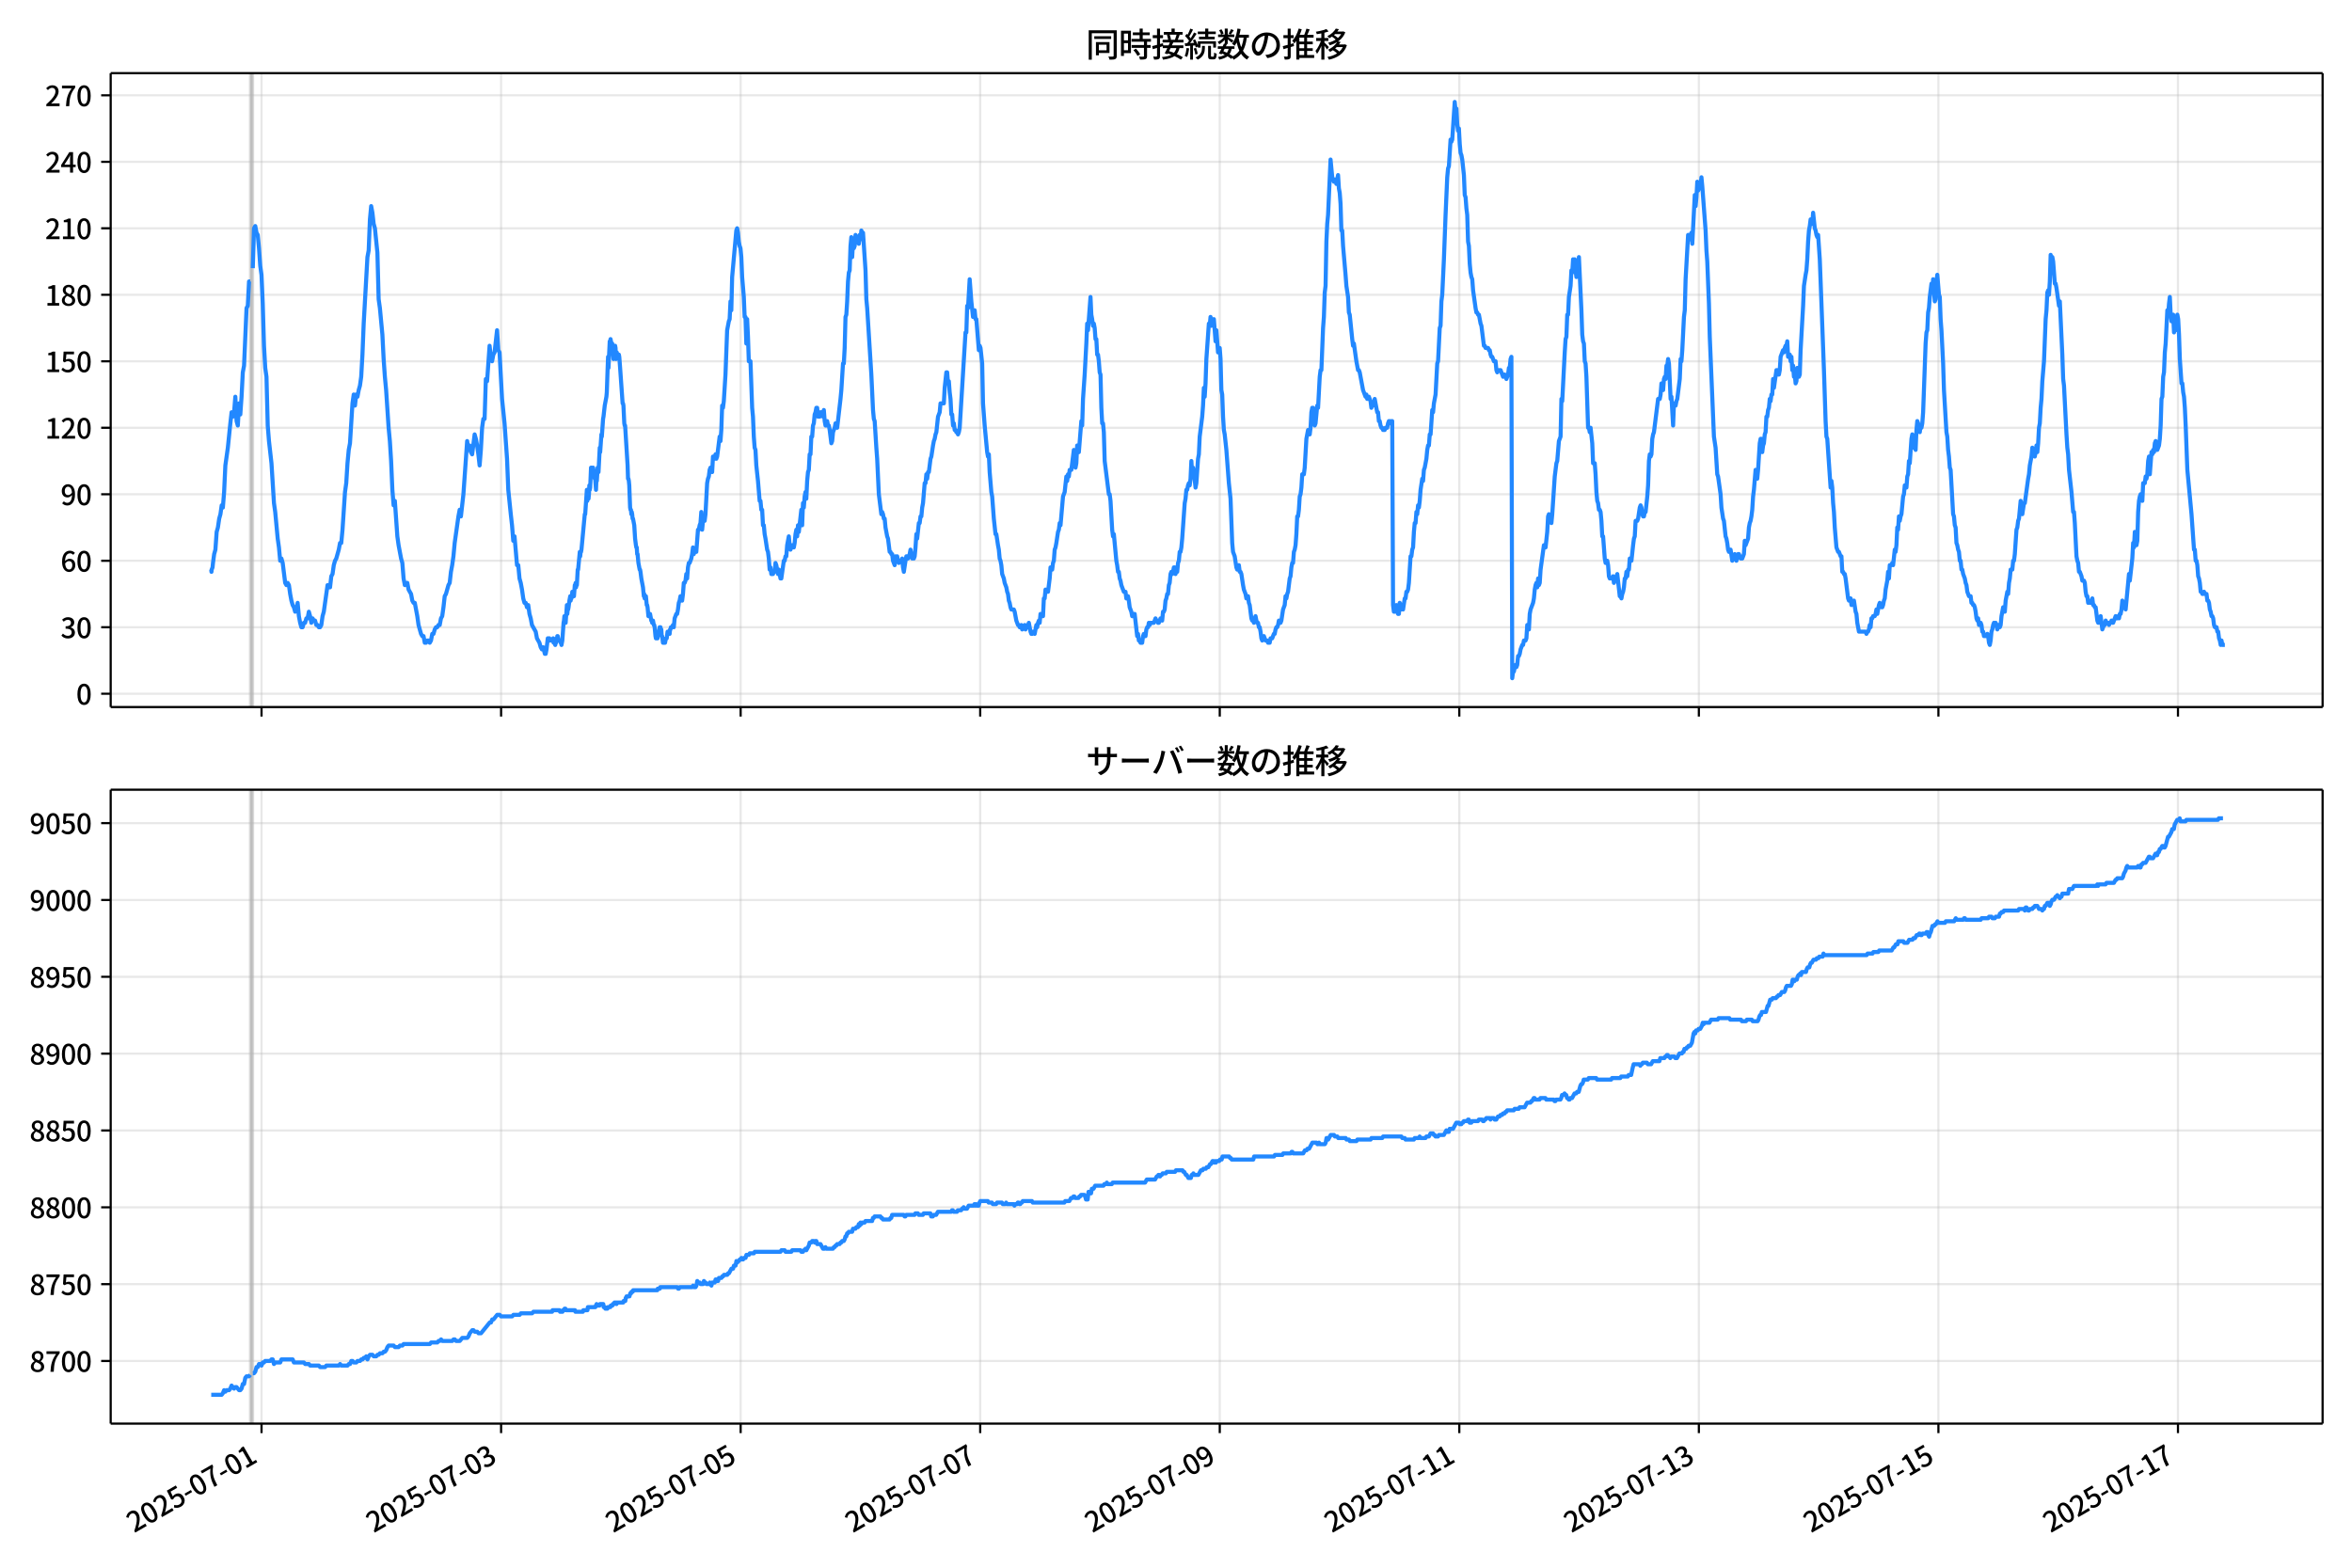 <!DOCTYPE svg  PUBLIC '-//W3C//DTD SVG 1.1//EN'  'http://www.w3.org/Graphics/SVG/1.1/DTD/svg11.dtd'>
<svg version="1.1" viewBox="0 0 864 576" xmlns="http://www.w3.org/2000/svg" xmlns:xlink="http://www.w3.org/1999/xlink">
 <defs>
  <style type="text/css">*{stroke-linejoin: round; stroke-linecap: butt}</style>
 </defs>
 <g id="aa">
  <g id="ab">
   <path d="m0 576h864v-576h-864z" fill="#fff"/>
  </g>
  <g id="ac">
   <g id="ad">
    <path d="m40.66 259.78h812.54v-232.9h-812.54z" fill="#fff"/>
   </g>
   <g id="ae">
    <path d="m91.95 259.78h.917v-232.9h-.917z" clip-path="url(#c)" fill="#808080" opacity=".3" stroke="#808080"/>
   </g>
   <g id="af">
    <g id="ag">
     <g id="ah">
      <path d="m96.075 259.78v-232.9" clip-path="url(#c)" fill="none" stroke="#b0b0b0" stroke-linecap="square" stroke-opacity=".3" stroke-width=".8"/>
     </g>
     <g id="ai">
      <defs>
       <path id="e" d="m0 0v3.5" stroke="#000" stroke-width=".8"/>
      </defs>
      <use x="96.075" y="259.778" stroke="#000000" stroke-width=".8" xlink:href="#e"/>
     </g>
    </g>
    <g id="aj">
     <g id="ak">
      <path d="m184.07 259.78v-232.9" clip-path="url(#c)" fill="none" stroke="#b0b0b0" stroke-linecap="square" stroke-opacity=".3" stroke-width=".8"/>
     </g>
     <g id="al">
      <use x="184.075" y="259.778" stroke="#000000" stroke-width=".8" xlink:href="#e"/>
     </g>
    </g>
    <g id="am">
     <g id="an">
      <path d="m272.07 259.78v-232.9" clip-path="url(#c)" fill="none" stroke="#b0b0b0" stroke-linecap="square" stroke-opacity=".3" stroke-width=".8"/>
     </g>
     <g id="ao">
      <use x="272.074" y="259.778" stroke="#000000" stroke-width=".8" xlink:href="#e"/>
     </g>
    </g>
    <g id="ap">
     <g id="aq">
      <path d="m360.07 259.78v-232.9" clip-path="url(#c)" fill="none" stroke="#b0b0b0" stroke-linecap="square" stroke-opacity=".3" stroke-width=".8"/>
     </g>
     <g id="ar">
      <use x="360.074" y="259.778" stroke="#000000" stroke-width=".8" xlink:href="#e"/>
     </g>
    </g>
    <g id="as">
     <g id="at">
      <path d="m448.07 259.78v-232.9" clip-path="url(#c)" fill="none" stroke="#b0b0b0" stroke-linecap="square" stroke-opacity=".3" stroke-width=".8"/>
     </g>
     <g id="au">
      <use x="448.074" y="259.778" stroke="#000000" stroke-width=".8" xlink:href="#e"/>
     </g>
    </g>
    <g id="av">
     <g id="aw">
      <path d="m536.07 259.78v-232.9" clip-path="url(#c)" fill="none" stroke="#b0b0b0" stroke-linecap="square" stroke-opacity=".3" stroke-width=".8"/>
     </g>
     <g id="ax">
      <use x="536.073" y="259.778" stroke="#000000" stroke-width=".8" xlink:href="#e"/>
     </g>
    </g>
    <g id="ay">
     <g id="az">
      <path d="m624.07 259.78v-232.9" clip-path="url(#c)" fill="none" stroke="#b0b0b0" stroke-linecap="square" stroke-opacity=".3" stroke-width=".8"/>
     </g>
     <g id="ba">
      <use x="624.073" y="259.778" stroke="#000000" stroke-width=".8" xlink:href="#e"/>
     </g>
    </g>
    <g id="bb">
     <g id="bc">
      <path d="m712.07 259.78v-232.9" clip-path="url(#c)" fill="none" stroke="#b0b0b0" stroke-linecap="square" stroke-opacity=".3" stroke-width=".8"/>
     </g>
     <g id="bd">
      <use x="712.072" y="259.778" stroke="#000000" stroke-width=".8" xlink:href="#e"/>
     </g>
    </g>
    <g id="be">
     <g id="bf">
      <path d="m800.07 259.78v-232.9" clip-path="url(#c)" fill="none" stroke="#b0b0b0" stroke-linecap="square" stroke-opacity=".3" stroke-width=".8"/>
     </g>
     <g id="bg">
      <use x="800.072" y="259.778" stroke="#000000" stroke-width=".8" xlink:href="#e"/>
     </g>
    </g>
   </g>
   <g id="bh">
    <g id="bi">
     <g id="bj">
      <path d="m40.66 254.89h812.54" clip-path="url(#c)" fill="none" stroke="#b0b0b0" stroke-linecap="square" stroke-opacity=".3" stroke-width=".8"/>
     </g>
     <g id="bk">
      <defs>
       <path id="f" d="m0 0h-3.5" stroke="#000" stroke-width=".8"/>
      </defs>
      <use x="40.66" y="254.892" stroke="#000000" stroke-width=".8" xlink:href="#f"/>
     </g>
     <g id="bl">
      <!-- 0 -->
      <g transform="translate(27.96 258.88) scale(.1 -.1)">
       <defs>
        <path id="a" transform="scale(.016)" d="m1830-90q-460 0-806 275-346 276-535 823-188 547-188 1366 0 820 188 1357 189 538 535 803 346 266 806 266 461 0 800-269 340-269 528-803 189-534 189-1354 0-819-189-1366-188-547-528-823-339-275-800-275zm0 589q237 0 422 185 186 186 288 599 103 413 103 1091 0 679-103 1082-102 403-288 582-185 180-422 180-236 0-422-180-186-179-292-582-105-403-105-1082 0-678 105-1091 106-413 292-599 186-185 422-185z"/>
       </defs>
       <use xlink:href="#a"/>
      </g>
     </g>
    </g>
    <g id="bm">
     <g id="bn">
      <path d="m40.66 230.46h812.54" clip-path="url(#c)" fill="none" stroke="#b0b0b0" stroke-linecap="square" stroke-opacity=".3" stroke-width=".8"/>
     </g>
     <g id="bo">
      <use x="40.66" y="230.462" stroke="#000000" stroke-width=".8" xlink:href="#f"/>
     </g>
     <g id="bp">
      <!-- 30 -->
      <g transform="translate(22.26 234.45) scale(.1 -.1)">
       <defs>
        <path id="m" transform="scale(.016)" d="m1715-90q-371 0-656 90t-503 240q-217 150-377 323l359 474q211-205 479-359 269-153 634-153 269 0 467 92 199 93 311 266t112 423q0 256-125 451t-429 300q-304 106-835 106v551q467 0 732 105 266 106 384 291 119 186 119 423 0 307-192 489-192 183-531 183-269 0-503-119-233-118-438-316l-384 460q282 256 614 413 333 157 737 157 422 0 748-144 327-144 512-413 186-269 186-659 0-403-221-685-221-281-592-422v-26q269-70 490-227t349-400 128-557q0-422-215-726-214-304-573-468-358-163-787-163z"/>
       </defs>
       <use xlink:href="#m"/>
       <use transform="translate(57)" xlink:href="#a"/>
      </g>
     </g>
    </g>
    <g id="bq">
     <g id="br">
      <path d="m40.66 206.03h812.54" clip-path="url(#c)" fill="none" stroke="#b0b0b0" stroke-linecap="square" stroke-opacity=".3" stroke-width=".8"/>
     </g>
     <g id="bs">
      <use x="40.66" y="206.032" stroke="#000000" stroke-width=".8" xlink:href="#f"/>
     </g>
     <g id="bt">
      <!-- 60 -->
      <g transform="translate(22.26 210.02) scale(.1 -.1)">
       <defs>
        <path id="w" transform="scale(.016)" d="m1971-90q-339 0-634 144-294 144-518 435-224 292-352 733-128 442-128 1044 0 678 147 1161 148 483 397 784 250 301 570 445t665 144q397 0 688-147 292-147 490-359l-403-448q-128 154-327 253-198 99-409 99-307 0-567-182-259-182-413-605-153-422-153-1145 0-608 115-1002t326-589q212-195 493-195 212 0 375 121 163 122 259 343t96 522q0 300-90 511-89 212-259 320-169 109-419 109-211 0-451-134t-458-461l-25 538q134 192 313 323t374 201q196 71 375 71 397 0 694-163 298-163 467-490 170-326 170-825 0-468-195-817-195-348-512-544-317-195-701-195z"/>
       </defs>
       <use xlink:href="#w"/>
       <use transform="translate(57)" xlink:href="#a"/>
      </g>
     </g>
    </g>
    <g id="bu">
     <g id="bv">
      <path d="m40.66 181.6h812.54" clip-path="url(#c)" fill="none" stroke="#b0b0b0" stroke-linecap="square" stroke-opacity=".3" stroke-width=".8"/>
     </g>
     <g id="bw">
      <use x="40.66" y="181.602" stroke="#000000" stroke-width=".8" xlink:href="#f"/>
     </g>
     <g id="bx">
      <!-- 90 -->
      <g transform="translate(22.26 185.59) scale(.1 -.1)">
       <defs>
        <path id="l" transform="scale(.016)" d="m1562-90q-410 0-708 150-297 151-502 356l403 461q141-160 346-256t422-96q224 0 425 102 202 103 352 333 151 230 237 614 87 384 87 941 0 589-115 970t-323 563-496 182q-205 0-372-118-166-118-262-336t-96-525q0-301 86-512 87-211 259-323 173-112 417-112 224 0 460 141 237 141 448 461l32-544q-134-180-313-314t-371-208-384-74q-391 0-689 166-297 167-467 496-169 330-169 823 0 467 195 816t515 541 698 192q339 0 636-138 298-137 519-419 221-281 349-710t128-1018q0-691-141-1187t-391-807q-249-310-563-461-313-150-652-150z"/>
       </defs>
       <use xlink:href="#l"/>
       <use transform="translate(57)" xlink:href="#a"/>
      </g>
     </g>
    </g>
    <g id="by">
     <g id="bz">
      <path d="m40.66 157.17h812.54" clip-path="url(#c)" fill="none" stroke="#b0b0b0" stroke-linecap="square" stroke-opacity=".3" stroke-width=".8"/>
     </g>
     <g id="ca">
      <use x="40.66" y="157.172" stroke="#000000" stroke-width=".8" xlink:href="#f"/>
     </g>
     <g id="cb">
      <!-- 120 -->
      <g transform="translate(16.56 161.16) scale(.1 -.1)">
       <defs>
        <path id="j" transform="scale(.016)" d="m544 0v608h1037v3277h-845v467q333 58 579 147 247 90 451 218h557v-4109h915v-608h-2694z"/>
        <path id="b" transform="scale(.016)" d="m282 0v429q697 621 1164 1136 468 515 701 956 234 442 234 826 0 256-87 451-86 196-262 301-176 106-445 106-275 0-506-151-230-150-422-368l-416 410q301 333 637 518 336 186 803 186 429 0 749-176t496-493 176-745q0-455-224-919t-615-935q-390-470-889-950 186 20 394 36t374 16h1184v-634h-3046z"/>
       </defs>
       <use xlink:href="#j"/>
       <use transform="translate(57)" xlink:href="#b"/>
       <use transform="translate(114)" xlink:href="#a"/>
      </g>
     </g>
    </g>
    <g id="cc">
     <g id="cd">
      <path d="m40.66 132.74h812.54" clip-path="url(#c)" fill="none" stroke="#b0b0b0" stroke-linecap="square" stroke-opacity=".3" stroke-width=".8"/>
     </g>
     <g id="ce">
      <use x="40.66" y="132.743" stroke="#000000" stroke-width=".8" xlink:href="#f"/>
     </g>
     <g id="cf">
      <!-- 150 -->
      <g transform="translate(16.56 136.73) scale(.1 -.1)">
       <defs>
        <path id="h" transform="scale(.016)" d="m1715-90q-365 0-653 90t-506 237q-217 147-383 307l352 480q134-134 294-246t361-183q202-70 452-70 262 0 473 118 212 119 333 346 122 227 122 541 0 460-247 716-246 256-649 256-224 0-384-64t-365-198l-365 237 141 2240h2387v-627h-1747l-109-1204q154 77 307 118 154 42 340 42 397 0 723-160t518-490q192-329 192-847 0-519-224-887t-586-560q-361-192-777-192z"/>
       </defs>
       <use xlink:href="#j"/>
       <use transform="translate(57)" xlink:href="#h"/>
       <use transform="translate(114)" xlink:href="#a"/>
      </g>
     </g>
    </g>
    <g id="cg">
     <g id="ch">
      <path d="m40.66 108.31h812.54" clip-path="url(#c)" fill="none" stroke="#b0b0b0" stroke-linecap="square" stroke-opacity=".3" stroke-width=".8"/>
     </g>
     <g id="ci">
      <use x="40.66" y="108.313" stroke="#000000" stroke-width=".8" xlink:href="#f"/>
     </g>
     <g id="cj">
      <!-- 180 -->
      <g transform="translate(16.56 112.3) scale(.1 -.1)">
       <defs>
        <path id="k" transform="scale(.016)" d="m1830-90q-441 0-787 163-345 164-547 448-202 285-202 650 0 314 122 557t314 419 403 291v32q-256 186-442 458-185 272-185 643 0 365 176 640t480 425q304 151 694 151 410 0 704-160t457-439q164-278 164-649 0-237-96-448t-234-381q-137-169-291-278v-32q218-115 397-285 179-169 288-406t109-557q0-346-189-628-189-281-532-448-342-166-803-166zm314 2708q205 198 310 419 106 221 106 464 0 211-83 384t-247 272q-163 99-393 99-288 0-480-183-192-182-192-502 0-256 134-429 135-172 359-294t486-230zm-294-2170q236 0 418 89 183 90 285 253 103 164 103 388 0 211-90 367-89 157-246 272-157 116-368 215t-454 195q-244-173-398-426-153-252-153-553 0-237 118-416 119-179 324-282 205-102 461-102z"/>
       </defs>
       <use xlink:href="#j"/>
       <use transform="translate(57)" xlink:href="#k"/>
       <use transform="translate(114)" xlink:href="#a"/>
      </g>
     </g>
    </g>
    <g id="ck">
     <g id="cl">
      <path d="m40.66 83.883h812.54" clip-path="url(#c)" fill="none" stroke="#b0b0b0" stroke-linecap="square" stroke-opacity=".3" stroke-width=".8"/>
     </g>
     <g id="cm">
      <use x="40.66" y="83.883" stroke="#000000" stroke-width=".8" xlink:href="#f"/>
     </g>
     <g id="cn">
      <!-- 210 -->
      <g transform="translate(16.56 87.868) scale(.1 -.1)">
       <use xlink:href="#b"/>
       <use transform="translate(57)" xlink:href="#j"/>
       <use transform="translate(114)" xlink:href="#a"/>
      </g>
     </g>
    </g>
    <g id="co">
     <g id="cp">
      <path d="m40.66 59.453h812.54" clip-path="url(#c)" fill="none" stroke="#b0b0b0" stroke-linecap="square" stroke-opacity=".3" stroke-width=".8"/>
     </g>
     <g id="cq">
      <use x="40.66" y="59.453" stroke="#000000" stroke-width=".8" xlink:href="#f"/>
     </g>
     <g id="cr">
      <!-- 240 -->
      <g transform="translate(16.56 63.438) scale(.1 -.1)">
       <defs>
        <path id="x" transform="scale(.016)" d="m2170 0v3072q0 192 12 457 13 266 20 458h-26q-90-179-183-365-92-185-195-364l-921-1415h2579v-576h-3328v493l1875 2957h858v-4717h-691z"/>
       </defs>
       <use xlink:href="#b"/>
       <use transform="translate(57)" xlink:href="#x"/>
       <use transform="translate(114)" xlink:href="#a"/>
      </g>
     </g>
    </g>
    <g id="cs">
     <g id="ct">
      <path d="m40.66 35.023h812.54" clip-path="url(#c)" fill="none" stroke="#b0b0b0" stroke-linecap="square" stroke-opacity=".3" stroke-width=".8"/>
     </g>
     <g id="cu">
      <use x="40.66" y="35.023" stroke="#000000" stroke-width=".8" xlink:href="#f"/>
     </g>
     <g id="cv">
      <!-- 270 -->
      <g transform="translate(16.56 39.008) scale(.1 -.1)">
       <defs>
        <path id="i" transform="scale(.016)" d="m1235 0q32 646 109 1187t224 1024 384 941 576 938h-2208v627h3027v-455q-409-512-665-989-256-476-397-969t-205-1053-90-1251h-755z"/>
       </defs>
       <use xlink:href="#b"/>
       <use transform="translate(57)" xlink:href="#i"/>
       <use transform="translate(114)" xlink:href="#a"/>
      </g>
     </g>
    </g>
   </g>
   <g id="cw">
    <path d="m77.594 209.29.087.814.077-.814.318-.814.162-1.629.432-3.257.457-1.629.46-6.515.457-1.629.475-3.257.456-1.629.459-3.257.432.814.458-5.7.458-9.772.917-6.515.917-8.958.458-4.072.458 1.629.458-1.629.458-5.7.458 8.958.458 1.629.458-8.143.458 4.072.458-6.515.458-8.958.458-2.443.917-21.173.458-.814.458-8.958h.458m.917-4.886.458-14.658.458-.814.458 2.443.458.814.458 4.886.458 6.515.458 3.257.458 10.586.458 15.472.458 8.143.458 3.257.458 17.915.458 5.7.917 8.143.917 14.658.458 3.257.917 9.772.458 3.257.458 4.886.458-.814.458 1.629.917 7.329.458.814.458-.814.458.814.458 3.257.458 2.443.458 1.629.458.814.458 1.629.458-.814.458-2.443.458 4.886.458 2.443.458 1.629h.458l.458-1.629h.458l.458-1.629h.458l.458-2.443.458 1.629.458 2.443.458-1.629.458.814h.458l.458 1.629h.458l.458.814h.458l.458-.814.458-3.257.458-1.629 1.375-9.772.458.814h.458l.458-4.072.458-.814.458-3.257.458-1.629.458-.814.917-3.257.458-2.443h.458l.458-4.886.917-13.844.458-3.257.458-7.329.458-4.886.458-2.443.917-14.658.458-3.257.458 4.072.458-4.072.458.814.458-2.443.458-1.629.458-3.257.458-8.143.458-11.401 1.375-24.43.458-2.443.458-11.401.458-4.886.458 2.443.458 4.072.458 1.629.917 8.958.458 17.101.458 3.257.917 9.772.458 8.958.458 6.515.458 4.886.917 13.844.458 4.886.458 7.329.458 10.586.458 5.7.458-1.629.917 13.029.458 3.257.917 4.886.458 1.629.458 5.7.458 2.443.458-.814h.458l.458 2.443.917 1.629.458 2.443.458.814h.458l.917 4.886.458 3.257.917 3.257.458.814h.458l.458 2.443h.458l.458-.814h.458l.458.814.458-.814.458-2.443h.458l.458-1.629.458-.814h.458l.458-.814h.458l.458-2.443.458-.814.458-3.257.458-4.072.458-.814.917-3.257.458-.814.458-4.072.458-2.443.458-3.257.458-4.886 1.375-9.772.458-2.443.458 2.443.917-8.143 1.375-19.544.458 3.257.458-1.629.458 2.443.458.814.917-7.329.458 1.629.458 2.443.458 3.257.458 4.072.458-5.7.458-8.143.458-3.257h.458l.458-14.658.458.814.917-13.029.458 4.072.458 1.629.458-2.443.458-.814.917-8.143.458 7.329.458.814.917 17.101.917 8.958.917 13.029.458 11.401.917 8.958.458 4.072.458 5.7.458-1.629.917 10.586h.458l.458 4.886.458 1.629.458 2.443.458 3.257.458 1.629h.458l.458 1.629.458-.814.458 3.257.458 1.629.458 2.443 1.375 2.443.458 2.443.917 1.629.458 1.629.458.814.458-.814.611 2.443h.306l.306-1.629.458-4.072h.306l.153.814.153-.814.153.814h1.069l.153-.814.153 1.629h.153l.153-.814.306 1.629.153-.814h.153l.153-1.629.153.814.153-1.629h.153l.306 1.629h.611l.153.814h.153l.153.814.306-1.629.458-6.515.153-.814.153-1.629h.306l.153 2.443.458-6.515.153 3.257.153-1.629h.153l.153-.814.306-2.443.306-1.629.153 1.629.153-.814h.153l.153-.814.153-1.629h.306l.153 1.629h.153l.306-4.072h.153l.153-.814.153 1.629.153-1.629.153.814.306-5.7h.153l.611-6.515.153 1.629.153-1.629h.153l.153-.814 1.222-13.029h.153l.611-8.958.153 4.072.153-2.443h.153l.153 1.629.153-1.629.153-3.257.153 1.629.153-.814.306-7.329h.153l.306 1.629.153-1.629h.153l.153.814.153 2.443h.153l.153.814h.153l.306 4.072.153-4.072.153.814.306-4.886.306 1.629.458-8.958.153 1.629.458-6.515.153.814.458-6.515.153-.814.458-4.072.611-3.257.153-1.629.306-8.958.153-4.072.153 4.072.458-9.772.153.814.153-1.629.458 2.443.153-.814.458 5.7.153-4.886.306 2.443.153-2.443.153.814.153 4.072.306-2.443.153.814h.611l.153.814.306 4.072.917 13.029h.153l.153.814.306 6.515.153.814h.153l.917 14.658.153 4.886h.153l.153.814.153 1.629.306 8.143.153.814h.153l.153 1.629.153-.814.153.814.153 1.629h.153l.458 2.443.306 4.886.306 2.443.153.814h.153l.153 2.443h.153l.306 3.257.458 2.443h.153l.153.814.306 2.443.611 3.257.306 3.257.153-.814.153 1.629.153-.814h.306l.306 3.257h.153l.153.814.306 3.257h.306l.153-.814h.153l.458 2.443h.153l.153.814.153-.814h.153l.306 1.629h.153l.153.814.306 3.257.153.814h.306l.153-.814.153.814.306-2.443h.153l.306-1.629.153.814.153-.814.153.814h.153l.153 2.443h.153l.306 2.443h.764l.306-1.629h.306l.306-2.443h.306l.153.814h.306l.153-1.629h.153l.153-.814h.458l.306-.814.306.814.306-3.257.611-1.629h.306l.306-1.629.306-2.443.306-.814.306-1.629.611 1.629.306-2.443.306-4.072h.306l.306-.814.306-2.443.306 1.629.306-4.072.306-1.629h.306l.611-1.629.306-1.629.306-2.443.306 2.443.306-1.629.306.814h.306l.611-8.143h.306l.306-1.629.306-.814.306-4.072.306 6.515.306-3.257h.611l.306-2.443.611-11.401.306-1.629.306-.814.306-2.443.306-.814.611 1.629.306-5.7.306.814h.306l.306-1.629.306 1.629.306-.814.917-7.329.306 1.629.306-4.072.306-8.958.306.814.306-2.443.611-9.772.611-16.287.611-3.257.306-.814.306-6.515.306 3.257.306-12.215 1.528-17.101.306-.814.306 1.629.306 3.257.306 1.629.306.814.306 3.257.306 7.329.611 7.329.306 7.329h.306l.306 9.772.306-8.958.306 6.515.306 8.958h.611l.611 17.101.306 3.257.306 7.329.306 4.072.306.814.306 5.7.611 5.7.611 7.329h.306l.306 3.257h.306l.306 5.7h.306l.306 3.257.306 1.629.611 4.072.306.814.306 2.443.306 4.072.306-.814.306 2.443h.611l.306-.814h.306l.306-3.257.306.814.611 3.257.306-1.629.611 3.257h.306l.917-6.515h.306l.306-1.629h.306l.306-4.072.611-3.257.306 3.257.306 1.629.611-1.629h.306l.306.814.306-1.629.306-3.257.306-1.629.306 2.443.306-4.072.306 2.443.917-8.143.306 5.7.306-8.143.306 1.629.306-4.072.306-1.629.306 2.443.306-6.515.306-3.257.306-.814.306-5.7h.306l.306-6.515h.306l.306-4.072.306-.814.306-3.257.306-.814.306-1.629h.306l.306 3.257.306-1.629.306 1.629.306-1.629h.611l.306 1.629.306-2.443.306 4.072.306 1.629h.306l.306-1.629.306 1.629h.306l.306 1.629.611 4.886.306-.814.306-3.257.611-1.629.306-1.629.611 1.629 1.222-10.586.306-3.257.611-9.772h.306l.306-5.7.306-11.401.306-.814.306-4.886.306-7.329.306-3.257.306-.814.306-8.958.306-3.257.306 7.329.306-5.7.306 2.443.306-.814.306-4.072.306 2.443.611-1.629.306 2.443.306-3.257.306 1.629.306-3.257.306.814h.306l.917 13.844.306 10.586.306 3.257 1.528 24.43.611 13.029.306 3.257.306.814.611 9.772.306 4.072.611 13.029.917 7.329.306-.814.306.814.306 1.629h.306l.306 3.257.611 3.257.306.814.611 4.886h.306l.306.814h.306l.306 2.443.611 1.629.306-3.257.306.814.306-.814.306 1.629.306.814.306-.814h.611l.306-.814.306 3.257.306 1.629.611-4.072.306-1.629h.306l.306.814.611-1.629.306-1.629.611 3.257.306-1.629.306 1.629.306-.814.306-3.257.306-4.886.306 1.629.611-5.7h.306l.306-2.443h.306l.306-3.257.306-1.629.611-7.329h.306l.306-3.257.306 1.629.306-2.443h.306l.611-4.886.306-.814.611-4.072.306-1.629.306-.814.306-1.629.306-.814.611-5.7.611-1.629.306-3.257h1.222l.306-5.7.611-5.7h.306l.306 4.072.306-.814.306 4.072.306 2.443.306 5.7h.306l.306 4.072.306-.814.306 2.443h.306l.306.814h.306l.306.814.306-.814.306-1.629 2.139-35.016h.306l.306-9.772.306.814.611-10.586.611 8.143.611 5.7.306-.814.306-1.629.306 3.257h.306l.917 11.401.306-1.629.306.814.611 5.7.306 14.658.611 8.143.917 9.772.306 1.629.306-.814.306 6.515.611 7.329.306 1.629.611 8.143.611 5.7h.306l.611 4.072.306 1.629.306 3.257.306.814.306 1.629.306 3.257.611 1.629.306 1.629.611 1.629.306 1.629.306.814.306 2.443.306.814.306 1.629.306.814h.917l.306.814.611 3.257.611 1.629h.306l.306.814h.306l.306-.814.306 1.629.306-.814h.306l.306-.814.306 1.629.611-1.629.306.814.306-1.629.611 3.257.306.814h.306l.306-.814h.306l.306.814.611-3.257.306.814.306-1.629.306-.814.306.814.306-3.257.306.814h.611l.306-6.515h.306l.306-3.257.306.814h.611l.611-4.886.306-4.072h.306l.306.814.306-2.443.306-.814.306-4.072.306-.814.306-1.629.611-4.072.306-.814.306-2.443.306.814.917-10.586.611-1.629.611-5.7.306 1.629.306-2.443.306.814.306-2.443h.611l.917-7.329.306 2.443.306 4.072.306-1.629.306-6.515.306 2.443h.306l.917-11.401.306 1.629.306-9.772.611-8.958.611-11.401.306-7.329.306 2.443.917-12.215.306 6.515.306 1.629.306 2.443.306-.814.306 1.629.306 4.072h.306l.306 5.7h.306l.306 2.443.306 4.072.306.814.306 12.215.306 5.7h.306l.306 3.257.306 10.586 1.528 12.215h.306l.306 2.443.611 10.586.306 2.443.306-.814.917 9.772.306 1.629.306 2.443h.306l.306 2.443.306.814.306 1.629.917 2.443h.611l.306 2.443.306-.814h.306l.306 1.629.306 2.443.611 1.629.306 1.629h.306l.306-.814h.306l.917 8.143.306-.814.306 2.443h.306l.306.814h.611l.306-2.443.306-.814.306.814h.306l.306-2.443.306-.814h.306l.306-1.629.306.814.306-.814h1.222l.611-1.629.306.814h.306l.306.814h.306l.611-1.629h.306l.306.814.306-3.257h.306l.306-.814.306-3.257.306-.814.306-1.629h.306l.306-3.257.306-.814.306-3.257.306-.814.306.814.306-.814.306-1.629h.306l.306 2.443.306-1.629.306.814.306-3.257.306-.814.306-3.257h.306l.306-1.629.306-3.257.917-13.029.306-1.629.306-3.257h.306l.306-1.629.306-.814.306.814.306-2.443.306-6.515.306 4.886.306-2.443.306 1.629.611 5.7.306-1.629.611-8.958.306-1.629.306-6.515.917-7.329.306-4.072.306-6.515.306 3.257.306-4.886.306-8.958.917-13.029.306.814.306-3.257.306 3.257.306-2.443.306.814.306-.814.611 8.143.306-4.072.611 8.143.306-1.629h.306l.306 4.072.306 11.401.306 1.629.306 8.143.306 4.886.306 1.629.611 5.7.611 8.143.306 4.072.611 5.7.611 16.287.306 3.257.611 1.629.611 4.072.306.814h.306l.306-1.629.306 2.443h.306l.306.814.611 4.072.306 1.629.611 1.629.306 1.629h.306l.306-.814.306 2.443.306.814.611 4.886.306.814.306-.814.306 1.629.306-1.629.306-.814.306 1.629.306.814h.306l.306 1.629h.306l.306 1.629.306 2.443.306.814.611-1.629.611 1.629h.611l.306.814h.611l.306-1.629h.611l.611-1.629h.306l.306-1.629.306-.814h.306l.306-.814.306-1.629h.306l.306.814.306-.814.611-4.072.611-1.629.306-3.257.306.814.306-1.629.306-.814.611-4.886.306-.814.306-3.257.306-1.629h.306l.306-4.072.306-.814.306-1.629.306-4.072.306-6.515h.306l.306-2.443.306-4.886.306-.814.306-2.443.306-4.886h.611l.306-2.443.611-10.586.611-3.257h.306l.306 1.629.306-2.443.306-5.7.306-1.629h.306l.306 4.072.306 2.443.306-.814.611-6.515.306.814.611-11.401.306-2.443h.306l.611-15.472.306-4.072.306-8.958.306-2.443.306-16.287.306-6.515.306-3.257.917-20.358.611 6.515.611 1.629.306-.814h.306l.306 1.629.611-3.257.306 4.886.306 1.629.306 4.072.306 9.772h.306l.306 5.7.917 10.586.306 4.072.611 4.072.306 5.7.306.814.917 8.958.306 2.443.306-.814.917 6.515.611 3.257h.306l.306.814 1.222 6.515.917 2.443.306-.814.306 1.629.306-.814h.306l.611 1.629.306 2.443.306-1.629.306.814.306-.814.306-1.629.917 4.886h.306l.306 3.257h.306l.306 1.629.306.814h.306l.306.814h.611l.306-.814h.611l.306-1.629.306-.814h.306l.306.814.306-.814h.306l.306 67.589.306 2.443h.306l.306-1.629.306-.814.306 2.443.306.814h.306l.306-4.072.306.814.306 1.629.306-.814.306.814.611-4.072h.306l.306-2.443h.306l.306-.814.306-2.443.611-9.772h.306l.306-2.443.306-.814.306-5.7.306-3.257h.306l.306-4.072.306.814.306-3.257.306.814.306-2.443.306-4.072.611-4.072.306.814.306-4.072.306-.814.611-3.257.306-3.257.306-1.629h.306l.306-4.072h.306l.611-8.958.306.814.306-3.257.611-3.257.611-11.401.306-.814.611-12.215.306-.814.306-8.958.306-2.443.611-13.029.611-16.287.611-13.844.306-3.257.306-.814.611-9.772.306.814.306-.814.917-13.844.306 3.257.306-.814.306 5.7.306 2.443.306-.814.306 5.7.306 3.257.306.814.306 1.629.611 5.7.306 7.329.306.814.306 4.072.306 2.443.306 9.772.306 1.629.306 6.515.306 3.257.306 1.629.306.814.306 4.072.917 6.515.306 1.629h.306l.306.814h.306l.611 3.257.306.814.917 7.329h.306l.306.814h.917l.306.814h.306l.306 1.629.306.814h.306l.611 1.629h.611l.306 3.257.306.814.306-.814h.917l.917 2.443.306-.814h.306l.611 1.629.611-1.629.306-2.443h.306l.306-3.257.306-.814.306 118.08.306-2.443h.306l.306-1.629.306-.814.306.814.306-.814.306-3.257h.306l.306-.814.306-1.629.611-1.629h.306l.306-1.629h.611l.306-.814.306-4.886h.306l.306 1.629.306-5.7.306-1.629.917-2.443.306-1.629.306-3.257.306-1.629.306-.814.306 1.629.306-3.257.306 2.443.306-.814.306-4.886 1.222-8.958h.306l.306.814.611-5.7.306-5.7.306-.814.306 2.443.306-.814.306 1.629.306-3.257.917-13.844.611-4.886.306-.814.611-7.329.611-1.629.306-13.844.306.814.917-17.915.306-4.886.306-.814.306-8.143h.306l.306-6.515.611-4.072.306-5.7.306.814.306-4.886.306.814.306-.814.306 4.072.306 2.443.306-4.072h.306l.306-3.257.611 13.029.306 6.515.306 8.958.306 2.443.306.814.306 6.515.306.814.306 4.886.611 18.73h.306l.306 1.629.306-1.629.611 5.7.306 7.329h.611l.306 4.072.306 6.515.306 3.257.306.814.306 2.443h.306l.306.814.306 3.257.306 5.7h.306l.611 8.143.306 1.629h.306l.306-.814.306 1.629.306 4.072.306.814h.917l.306-.814.306 2.443.306-.814h.306l.306-1.629.306-.814.917 8.143h.306l.306.814.306-1.629.306-.814.306-1.629.306-3.257h.306l.306-2.443.306 1.629.306-2.443h.306l.306-4.072.306.814h.306l.611-5.7.306-2.443.306-.814.306-5.7h.611l.306-.814.611-4.072.306-.814.306.814.306 2.443.306.814h.306l.306-1.629h.306l.611-5.7.306-4.072.306-8.958.306-2.443.306.814.306-.814.306-5.7.306-1.629.306-.814 1.528-12.215h.611l.306-1.629.306-4.072.306 1.629.306.814.306-4.072.306-.814.306.814.306-4.886h.306l.306-2.443.306 1.629.611 13.029.306-.814.611 10.586.306-8.143.306.814h.306l.306-1.629.306-.814.917-7.329.306-7.329.306.814.306-4.072.611-12.215.306-2.443.306-11.401.917-16.287h.306l.306 1.629.306-.814.306-1.629.306 4.072.917-17.915.306 4.072.306-3.257.306-5.7.306 3.257.917-2.443.306-2.443.306 3.257 1.222 16.287.306 7.329.306 4.072.611 15.472.306 12.215 1.528 36.645.611 4.072.611 9.772.306.814.917 6.515.306 4.886.611 4.072.306.814.611 5.7.306.814.306 1.629.306 2.443.306.814h.306l.306-.814.611 4.072.917-2.443.306 1.629.306.814.306-1.629.306-.814h.306l.611 1.629h.611l.611-1.629.306-4.886.306 1.629.917-2.443.306-4.072.306-1.629.306-.814.306-1.629.306-2.443.306-4.886.306-2.443.611-7.329.306 2.443.306.814.306-3.257.611-9.772.306-1.629h.306l.306 4.886.306-2.443.306-.814.306-3.257.306-.814.306-5.7h.306l.306-2.443.306-.814.306-3.257.306.814.306-2.443h.306l.306-5.7.306 3.257.917-6.515h.306l.306 1.629h.306l.306-1.629.306-4.886.917-2.443.306.814.306-1.629.306-.814h.306l.306-1.629.306 5.7.306-.814h.306l.306 2.443.306-1.629.306 4.886.306-1.629.306 4.072.306-.814.306 3.257.306-.814.306-4.886.306 3.257h.306l.306-.814.306-8.958.917-16.287.306-7.329.611-4.072.306-1.629.306-4.072.306-6.515.306-4.072.306-1.629.306-2.443h.306l.306 1.629.306-4.072.611 5.7.306.814.306 1.629.306.814.306-.814.611 8.958 1.528 40.716.611 18.73.306 5.7.306.814 1.222 17.915.306-2.443.306 2.443.306 5.7.306 3.257.306 5.7.611 7.329.611 1.629h.306l.611 1.629h.306l.306 5.7h.306l.306.814h.306l.306 1.629.917 7.329.306.814.306-.814h.306l.306 2.443.306-.814h.306l.306-.814.611 4.072.306.814.306 3.257.611 3.257h2.444l.306.814.306-.814h.306l.306-.814.306-1.629.306.814.306-3.257h.306l.306-.814h.611l.306-.814.306-1.629.306 1.629.611-3.257.306-.814.611 1.629h.306l.306-.814.306-1.629.306-.814.306-3.257.611-3.257.306-3.257.306 2.443.306-4.886h.611l.306-.814.306.814.611-5.7.306.814.306-2.443.306-6.515.306.814.306-4.886.306 1.629.306-1.629.306-.814.611-6.515.306-.814.306-3.257.306.814h.306l.306-4.072.306-.814.306-4.886.306.814.611-8.958.306-1.629.306 4.886.306-1.629.306.814.306 1.629.306-7.329.306-3.257.306.814.306 2.443.306.814.306-2.443.306.814.306-1.629.306-4.072.917-25.244.306-4.072.306-.814.306-6.515.306-1.629.306-4.072.611-4.886.306 3.257.306-4.886.611 8.143.306-.814.306-6.515.306-2.443.611 7.329.306.814.306 8.143.306 4.072.611 12.215.306 9.772.917 15.472.306 1.629.306 4.886.306 2.443.306 4.072.306.814.917 16.287.306.814.306 3.257.306.814.306 5.7.306.814.306 1.629.306.814.306 3.257h.306l.306 3.257h.306l.306 1.629.611 1.629.306 1.629.306.814.306 2.443.611 1.629h.611l.306 2.443h.306l.306.814h.306l.306.814.306 1.629.306 2.443.306.814.306-.814.306 2.443.306-.814h.306l.306.814.306 2.443h.306l.306 1.629h.917l.306-.814.306.814.306 2.443.306.814.306-1.629.306-3.257.306-.814.306-1.629.306-.814.306.814.306-.814.306.814.306 1.629.306-1.629h.306l.306.814.306-.814.306-3.257.611-3.257.306 1.629h.306l.306-4.072.611-3.257.306.814.306-4.072.306-1.629.306-3.257h.611l.306-3.257h.306l.306-2.443.611-8.958.306-.814.306-2.443.306-.814.611-6.515.306 3.257.306 1.629.611-4.072h.306l1.222-8.958.306-1.629.306-3.257.611-3.257.306-3.257.306.814.306 1.629.306.814.306-1.629.306-2.443.306 2.443.306-3.257.306-5.7.306-1.629.306-5.7.306-3.257.306-6.515.611-7.329.611-15.472.306-3.257.306-6.515.306-.814.306 1.629.306-4.886.306-9.772.306 2.443.306-1.629.306 1.629.611 8.143h.306l.306 1.629.917 6.515.306-1.629.917 19.544.306 8.958.306 2.443.917 17.915.306 4.886.306 2.443.306 5.7.917 8.143.611 7.329h.306l.306 4.072.611 12.215.306 1.629.306.814.306 3.257h.306l.611 1.629.306 1.629h.611l.306.814.306 3.257.306 1.629h.306l.306 2.443.306-.814.306.814h.611l.306-1.629.306 2.443h.306l.306.814h.306l.611 4.886.306.814h.306l.306-1.629.306-.814.611 4.886.611-1.629h.306l.306-1.629.306.814h.611l.306.814.306-.814h.306l.306-.814.306.814h.306l.917-2.443.306.814h.306l.306-.814.306.814.306-1.629h.306l.306-1.629.306-3.257 1.222 3.257 1.222-13.029.306 2.443.917-8.143.306-5.7.306 1.629.306-5.7.306 1.629.306 3.257.306-1.629.306-10.586.306-4.072.306-1.629.306-.814h.306l.306 2.443.306-6.515h.611l.306-2.443.306.814.306-1.629.306-4.886.306-1.629.306 6.515.611-8.143.306.814.306-1.629.306.814.306-3.257.306-.814.306 3.257h.306l.611-1.629.306-2.443.306-4.886.306-9.772.306-.814.306-7.329.306-1.629.306-7.329.306-3.257.611-12.215.306 1.629.306-4.072.306-2.443.306 6.515.306 2.443h.306l.306-2.443.306 6.515.306-1.629.306.814.611-5.7.306 1.629.306 5.7.306 8.958.611 8.958h.306l.306 3.257.306 1.629.306 4.072.306 6.515.611 16.287 1.528 16.287.917 13.029h.306l.306 4.072h.306l.306 1.629.306 4.072.306.814.306 1.629.306 3.257h.306l.306.814h.306l.306-.814.306.814h.611l.306 2.443h.306l.306.814.306 2.443.306.814.306 1.629h.306l.306.814.306 2.443.306.814h.611l.306 1.629h.306l.306 2.443.306.814.306 1.629.306-1.629.306 1.629h.917v0" clip-path="url(#c)" fill="none" stroke="#28f" stroke-linecap="square" stroke-width="1.5"/>
   </g>
   <g id="cx">
    <path d="m40.66 259.78v-232.9" fill="none" stroke="#000" stroke-linecap="square" stroke-width=".8"/>
   </g>
   <g id="cy">
    <path d="m853.2 259.78v-232.9" fill="none" stroke="#000" stroke-linecap="square" stroke-width=".8"/>
   </g>
   <g id="cz">
    <path d="m40.66 259.78h812.54" fill="none" stroke="#000" stroke-linecap="square" stroke-width=".8"/>
   </g>
   <g id="da">
    <path d="m40.66 26.88h812.54" fill="none" stroke="#000" stroke-linecap="square" stroke-width=".8"/>
   </g>
   <g id="db">
    <!-- 同時接続数の推移 -->
    <g transform="translate(398.93 20.88) scale(.12 -.12)">
     <defs>
      <path id="v" transform="scale(.016)" d="m1587 3936h3232v-518h-3232v518zm320-1114h557v-2534h-557v2534zm301 0h2291v-2086h-2291v512h1734v1069h-1734v505zm-1683 2260h5113v-570h-4524v-5056h-589v5626zm4768 0h595v-4896q0-250-67-397t-227-218q-160-77-426-96t-675-19q-13 83-45 192t-77 218q-45 108-89 185 281-13 527-13 247 0 330 0 83 7 118 42 36 35 36 112v4890z"/>
      <path id="t" transform="scale(.016)" d="m2714 4672h3238v-525h-3238v525zm-244-1235h3712v-538h-3712v538zm20-1184h3635v-531h-3635v531zm1523 3155h595v-2310h-595v2310zm832-2451h589v-2823q0-230-61-364-61-135-227-199-167-70-423-86t-633-16q-20 121-78 285-57 163-121 284 275-6 509-9t310-3q77 6 106 28 29 23 29 93v2810zm-2023-1677 487 282q153-160 313-352t294-381q135-189 206-343l-519-313q-64 153-189 348-124 196-278 394-154 199-314 365zm-2086 3718h1619v-4281h-1619v544h1056v3187h-1056v550zm32-1843h1293v-537h-1293v537zm-320 1843h563v-4832h-563v4832z"/>
      <path id="u" transform="scale(.016)" d="m3866 5408h614v-870h-614v870zm-1479-653h3597v-518h-3597v518zm-230-1485h4e3v-518h-4e3v518zm825 922 519 102q64-160 121-342 58-182 96-352 39-170 45-304l-544-128q-6 134-42 313-35 180-83 365-48 186-112 346zm1856 109 589-71q-96-275-202-557-105-281-195-486l-518 77q58 147 122 329 64 183 118 372t86 336zm-2643-2106h3943v-518h-3943v518zm1408 685 602-115q-167-371-362-784t-390-797-362-685l-525 179q160 288 346 666t368 784 323 752zm-659-2157 358 403q352-102 733-240 381-137 752-304 371-166 697-336 327-169 558-329l-384-461q-218 160-532 336-313 176-685 345-371 170-755 323-384 154-742 263zm1894 1114 583-71q-122-550-353-944-230-393-604-662t-922-435q-547-167-1296-269-25 128-93 269-67 141-137 230 678 64 1168 192t819 349q330 221 531 550 202 330 304 791zm-4684 217q396 90 953 240 557 151 1120 311l77-544q-525-154-1053-311-528-156-963-284l-134 588zm121 2093h1965v-563h-1965v563zm819 1248h576v-5229q0-236-51-374t-192-208q-141-77-355-99-214-23-541-16-13 115-64 288t-109 294q205-6 381-6t234 0q64 0 92 28 29 29 29 93v5229z"/>
      <path id="s" transform="scale(.016)" d="m4058 5408h595v-1798h-595v1798zm-1415-563h3443v-499h-3443v499zm231-992h3008v-499h-3008v499zm-224-877h3475v-1203h-531v729h-2432v-729h-512v1203zm1964-877h551v-1881q0-122 22-157 23-35 106-35 25 0 92 0 68 0 135 0t99 0q51 0 83 54t45 224 19 515q90-70 234-131t259-93q-19-429-83-662-64-234-183-326-118-93-316-93-39 0-103 0t-134 0-138 0q-67 0-99 0-237 0-365 64t-176 218q-48 153-48 422v1881zm-1164-6h550v-455q0-243-48-528-48-284-186-579-137-294-409-572-272-279-727-503-70 90-192 208-121 118-230 195 416 205 665 438 250 234 371 474 122 240 164 467 42 228 42 413v442zm-2240 3309 524-192q-121-244-259-503-137-259-275-496t-259-416l-410 173q122 186 246 438 125 253 240 515 116 263 193 481zm716-743 500-230q-224-359-496-756-272-396-548-764-275-368-518-650l-358 205q179 211 377 483 199 272 387 569 189 298 358 592 170 295 298 551zm-1721-665 307 403q166-154 339-340 173-185 320-364t224-327l-326-460q-77 160-218 348-141 189-314 384-172 196-332 356zm1485-832 435 179q128-211 249-458 122-246 215-474 93-227 137-412l-473-211q-32 185-119 422-86 237-201 486-115 250-243 468zm-1530-583q422 26 998 54 576 29 1184 68l7-499q-570-45-1127-84-556-38-992-70l-70 531zm1702-992 436 135q121-276 214-596t118-556l-454-148q-26 237-112 563-86 327-202 602zm-1363 109 499-83q-57-455-163-897-105-441-253-748-51 32-134 73-83 42-170 83-86 42-144 62 148 294 234 697t131 813zm691 627h525v-2861h-525v2861z"/>
      <path id="o" transform="scale(.016)" d="m224 2022h3187v-499h-3187v499zm51 2247h3111v-487h-3111v487zm1127-1735 563-121q-154-320-333-672t-352-679q-173-326-326-582l-532 173q148 243 324 566t345 669q170 346 311 646zm934-832 563-64q-89-480-262-838t-461-614-701-432-976-298q-25 128-99 269t-157 237q659 102 1085 303 426 202 666 554t342 883zm422 3597 519-211q-147-218-298-436-150-217-278-377l-403 186q121 173 252 413 132 240 208 425zm-1203 109h563v-2957h-563v2957zm-1075-320 448 186q134-192 246-420 112-227 157-393l-467-211q-38 172-147 406t-237 432zm1094-1050 397-236q-160-263-400-529-240-265-519-489-278-224-553-378-51 103-141 237-89 135-179 218 269 109 534 294 266 186 493 416 228 231 368 467zm487-204q83-45 246-145 163-99 352-211t346-211 221-150l-327-423q-83 77-230 198-147 122-317 253-170 132-327 250-156 119-259 189l295 250zm1798 396h2311v-556h-2311v556zm115 1178 615-90q-103-640-263-1235t-384-1101q-224-505-512-889-44 57-134 134t-186 157-166 125q275 339 473 796 199 458 340 995 141 538 217 1108zm1223-1510 614-58q-147-1101-445-1940-297-838-813-1443-515-604-1321-1014-26 71-90 177-64 105-134 208-70 102-128 159 742 346 1212 880 471 535 730 1290 260 755 375 1741zm-1005-135q134-851 387-1597 253-745 659-1305 407-560 1002-874-70-57-154-150-83-93-154-189-70-96-121-179-633 371-1056 988-422 618-688 1434-265 816-425 1783l550 89zm-3309-3065 327 416q377-148 754-330 378-182 701-378 324-195 548-368l-416-435q-211 179-519 378-307 198-666 383-358 186-729 334z"/>
      <path id="r" transform="scale(.016)" d="m3686 4378q-64-493-163-1041-99-547-265-1084-192-653-432-1104t-522-688-595-237q-320 0-596 221-275 221-448 621-172 400-172 931 0 537 220 1017 221 480 611 851 391 372 909 583 519 211 1121 211 576 0 1040-186 464-185 793-515 330-329 502-771 173-441 173-941 0-672-278-1194-278-521-816-851-538-329-1318-444l-378 601q166 20 307 42t263 48q307 70 585 217 279 148 496 375 218 227 342 534 125 308 125 692t-122 713q-121 330-358 573-236 243-582 380-346 138-781 138-525 0-935-186-409-185-694-489-284-304-432-656-147-352-147-678 0-365 89-605 90-240 224-355 135-115 276-115t288 144 297 457q151 314 298 800 147 461 246 982 100 522 145 1021l684-12z"/>
      <path id="p" transform="scale(.016)" d="m2995 2925h2893v-519h-2893v519zm0-1280h2893v-519h-2893v519zm-64-1299h3232v-557h-3232v557zm1312 3577h563v-3763h-563v3763zm429 1466 634-141q-154-390-340-794-185-403-339-684l-512 140q103 199 208 458 106 259 195 528 90 269 154 493zm-1472 25 582-147q-153-518-371-1018-217-499-483-931t-573-758q-38 64-109 160-70 96-147 198-77 103-141 160 416 416 733 1034t509 1302zm128-1203h2720v-537h-2720v-4205h-582v4422l313 320h269zm-3174-2157q396 90 953 240 557 151 1120 311l77-544q-525-154-1053-311-528-156-963-284l-134 588zm121 2093h1965v-563h-1965v563zm819 1248h576v-5229q0-236-51-374t-192-208q-141-77-355-99-214-23-541-16-13 115-64 288t-109 294q205-6 381-6t234 0q64 0 92 28 29 29 29 93v5229z"/>
      <path id="n" transform="scale(.016)" d="m4051 5402 595-109q-281-493-729-941t-1107-806q-39 64-106 144t-141 153q-73 74-137 119 608 288 1011 678t614 762zm-77-557h1511v-493h-1863l352 493zm1293 0h109l109 25 384-179q-192-505-496-905t-695-701q-390-301-845-519-454-217-947-358-44 109-137 253t-176 227q448 109 867 294 419 186 777 445 359 259 631 592t419 730v96zm-1990-954 377 307q167-96 336-218 170-121 320-249 151-128 247-237l-397-332q-90 108-237 236t-317 259q-169 132-329 234zm1107-934 595-109q-307-538-803-1031-496-492-1232-876-38 64-102 144t-138 156q-74 77-138 116 455 217 807 483t604 554q253 288 407 563zm-90-589h1460v-506h-1818l358 506zm1268 0h121l109 26 384-167q-192-614-531-1075t-787-794q-448-332-983-553-534-221-1129-355-45 115-132 269-86 153-176 249 551 96 1043 285 493 189 903 473 410 285 714 669t464 883v90zm-2132-1056 410 339q186-102 384-237 198-134 371-275t282-269l-435-371q-103 128-270 272-166 144-361 288t-381 253zm-2150 3533h589v-5376h-589v5376zm-992-1242h2336v-569h-2336v569zm1024-224 365-160q-96-339-231-707-134-368-291-727-157-358-336-672-179-313-365-537-44 128-134 291t-160 272q173 192 339 457 167 266 323 570 157 304 282 618t208 595zm941 1946 416-467q-314-122-695-221-380-99-784-173-403-74-780-131-20 102-71 236-51 135-102 231 358 58 732 138 375 80 711 179t573 208zm-397-2579q58-45 179-170 122-125 266-266 144-140 259-265t160-183l-352-473q-58 102-157 255-99 154-218 317-118 164-227 311-108 147-185 237l275 237z"/>
     </defs>
     <use xlink:href="#v"/>
     <use transform="translate(100)" xlink:href="#t"/>
     <use transform="translate(200)" xlink:href="#u"/>
     <use transform="translate(300)" xlink:href="#s"/>
     <use transform="translate(400)" xlink:href="#o"/>
     <use transform="translate(500)" xlink:href="#r"/>
     <use transform="translate(600)" xlink:href="#p"/>
     <use transform="translate(700)" xlink:href="#n"/>
    </g>
   </g>
  </g>
  <g id="dc">
   <g id="dd">
    <path d="m40.66 523.06h812.54v-232.9h-812.54z" fill="#fff"/>
   </g>
   <g id="de">
    <path d="m91.95 523.06h.917v-232.9h-.917z" clip-path="url(#d)" fill="#808080" opacity=".3" stroke="#808080"/>
   </g>
   <g id="df">
    <g id="dg">
     <g id="dh">
      <path d="m96.075 523.06v-232.9" clip-path="url(#d)" fill="none" stroke="#b0b0b0" stroke-linecap="square" stroke-opacity=".3" stroke-width=".8"/>
     </g>
     <g id="di">
      <use x="96.075" y="523.055" stroke="#000000" stroke-width=".8" xlink:href="#e"/>
     </g>
     <g id="dj">
      <!-- 2025-07-01 -->
      <g transform="translate(49.286 563.33) rotate(-30) scale(.1 -.1)">
       <defs>
        <path id="g" transform="scale(.016)" d="m301 1536v544h1689v-544h-1689z"/>
       </defs>
       <use xlink:href="#b"/>
       <use transform="translate(57)" xlink:href="#a"/>
       <use transform="translate(114)" xlink:href="#b"/>
       <use transform="translate(171)" xlink:href="#h"/>
       <use transform="translate(228)" xlink:href="#g"/>
       <use transform="translate(263.7)" xlink:href="#a"/>
       <use transform="translate(320.7)" xlink:href="#i"/>
       <use transform="translate(377.7)" xlink:href="#g"/>
       <use transform="translate(413.4)" xlink:href="#a"/>
       <use transform="translate(470.4)" xlink:href="#j"/>
      </g>
     </g>
    </g>
    <g id="dk">
     <g id="dl">
      <path d="m184.07 523.06v-232.9" clip-path="url(#d)" fill="none" stroke="#b0b0b0" stroke-linecap="square" stroke-opacity=".3" stroke-width=".8"/>
     </g>
     <g id="dm">
      <use x="184.075" y="523.055" stroke="#000000" stroke-width=".8" xlink:href="#e"/>
     </g>
     <g id="dn">
      <!-- 2025-07-03 -->
      <g transform="translate(137.29 563.33) rotate(-30) scale(.1 -.1)">
       <use xlink:href="#b"/>
       <use transform="translate(57)" xlink:href="#a"/>
       <use transform="translate(114)" xlink:href="#b"/>
       <use transform="translate(171)" xlink:href="#h"/>
       <use transform="translate(228)" xlink:href="#g"/>
       <use transform="translate(263.7)" xlink:href="#a"/>
       <use transform="translate(320.7)" xlink:href="#i"/>
       <use transform="translate(377.7)" xlink:href="#g"/>
       <use transform="translate(413.4)" xlink:href="#a"/>
       <use transform="translate(470.4)" xlink:href="#m"/>
      </g>
     </g>
    </g>
    <g id="do">
     <g id="dp">
      <path d="m272.07 523.06v-232.9" clip-path="url(#d)" fill="none" stroke="#b0b0b0" stroke-linecap="square" stroke-opacity=".3" stroke-width=".8"/>
     </g>
     <g id="dq">
      <use x="272.074" y="523.055" stroke="#000000" stroke-width=".8" xlink:href="#e"/>
     </g>
     <g id="dr">
      <!-- 2025-07-05 -->
      <g transform="translate(225.28 563.33) rotate(-30) scale(.1 -.1)">
       <use xlink:href="#b"/>
       <use transform="translate(57)" xlink:href="#a"/>
       <use transform="translate(114)" xlink:href="#b"/>
       <use transform="translate(171)" xlink:href="#h"/>
       <use transform="translate(228)" xlink:href="#g"/>
       <use transform="translate(263.7)" xlink:href="#a"/>
       <use transform="translate(320.7)" xlink:href="#i"/>
       <use transform="translate(377.7)" xlink:href="#g"/>
       <use transform="translate(413.4)" xlink:href="#a"/>
       <use transform="translate(470.4)" xlink:href="#h"/>
      </g>
     </g>
    </g>
    <g id="ds">
     <g id="dt">
      <path d="m360.07 523.06v-232.9" clip-path="url(#d)" fill="none" stroke="#b0b0b0" stroke-linecap="square" stroke-opacity=".3" stroke-width=".8"/>
     </g>
     <g id="du">
      <use x="360.074" y="523.055" stroke="#000000" stroke-width=".8" xlink:href="#e"/>
     </g>
     <g id="dv">
      <!-- 2025-07-07 -->
      <g transform="translate(313.28 563.33) rotate(-30) scale(.1 -.1)">
       <use xlink:href="#b"/>
       <use transform="translate(57)" xlink:href="#a"/>
       <use transform="translate(114)" xlink:href="#b"/>
       <use transform="translate(171)" xlink:href="#h"/>
       <use transform="translate(228)" xlink:href="#g"/>
       <use transform="translate(263.7)" xlink:href="#a"/>
       <use transform="translate(320.7)" xlink:href="#i"/>
       <use transform="translate(377.7)" xlink:href="#g"/>
       <use transform="translate(413.4)" xlink:href="#a"/>
       <use transform="translate(470.4)" xlink:href="#i"/>
      </g>
     </g>
    </g>
    <g id="dw">
     <g id="dx">
      <path d="m448.07 523.06v-232.9" clip-path="url(#d)" fill="none" stroke="#b0b0b0" stroke-linecap="square" stroke-opacity=".3" stroke-width=".8"/>
     </g>
     <g id="dy">
      <use x="448.074" y="523.055" stroke="#000000" stroke-width=".8" xlink:href="#e"/>
     </g>
     <g id="dz">
      <!-- 2025-07-09 -->
      <g transform="translate(401.28 563.33) rotate(-30) scale(.1 -.1)">
       <use xlink:href="#b"/>
       <use transform="translate(57)" xlink:href="#a"/>
       <use transform="translate(114)" xlink:href="#b"/>
       <use transform="translate(171)" xlink:href="#h"/>
       <use transform="translate(228)" xlink:href="#g"/>
       <use transform="translate(263.7)" xlink:href="#a"/>
       <use transform="translate(320.7)" xlink:href="#i"/>
       <use transform="translate(377.7)" xlink:href="#g"/>
       <use transform="translate(413.4)" xlink:href="#a"/>
       <use transform="translate(470.4)" xlink:href="#l"/>
      </g>
     </g>
    </g>
    <g id="ea">
     <g id="eb">
      <path d="m536.07 523.06v-232.9" clip-path="url(#d)" fill="none" stroke="#b0b0b0" stroke-linecap="square" stroke-opacity=".3" stroke-width=".8"/>
     </g>
     <g id="ec">
      <use x="536.073" y="523.055" stroke="#000000" stroke-width=".8" xlink:href="#e"/>
     </g>
     <g id="ed">
      <!-- 2025-07-11 -->
      <g transform="translate(489.28 563.33) rotate(-30) scale(.1 -.1)">
       <use xlink:href="#b"/>
       <use transform="translate(57)" xlink:href="#a"/>
       <use transform="translate(114)" xlink:href="#b"/>
       <use transform="translate(171)" xlink:href="#h"/>
       <use transform="translate(228)" xlink:href="#g"/>
       <use transform="translate(263.7)" xlink:href="#a"/>
       <use transform="translate(320.7)" xlink:href="#i"/>
       <use transform="translate(377.7)" xlink:href="#g"/>
       <use transform="translate(413.4)" xlink:href="#j"/>
       <use transform="translate(470.4)" xlink:href="#j"/>
      </g>
     </g>
    </g>
    <g id="ee">
     <g id="ef">
      <path d="m624.07 523.06v-232.9" clip-path="url(#d)" fill="none" stroke="#b0b0b0" stroke-linecap="square" stroke-opacity=".3" stroke-width=".8"/>
     </g>
     <g id="eg">
      <use x="624.073" y="523.055" stroke="#000000" stroke-width=".8" xlink:href="#e"/>
     </g>
     <g id="eh">
      <!-- 2025-07-13 -->
      <g transform="translate(577.28 563.33) rotate(-30) scale(.1 -.1)">
       <use xlink:href="#b"/>
       <use transform="translate(57)" xlink:href="#a"/>
       <use transform="translate(114)" xlink:href="#b"/>
       <use transform="translate(171)" xlink:href="#h"/>
       <use transform="translate(228)" xlink:href="#g"/>
       <use transform="translate(263.7)" xlink:href="#a"/>
       <use transform="translate(320.7)" xlink:href="#i"/>
       <use transform="translate(377.7)" xlink:href="#g"/>
       <use transform="translate(413.4)" xlink:href="#j"/>
       <use transform="translate(470.4)" xlink:href="#m"/>
      </g>
     </g>
    </g>
    <g id="ei">
     <g id="ej">
      <path d="m712.07 523.06v-232.9" clip-path="url(#d)" fill="none" stroke="#b0b0b0" stroke-linecap="square" stroke-opacity=".3" stroke-width=".8"/>
     </g>
     <g id="ek">
      <use x="712.072" y="523.055" stroke="#000000" stroke-width=".8" xlink:href="#e"/>
     </g>
     <g id="el">
      <!-- 2025-07-15 -->
      <g transform="translate(665.28 563.33) rotate(-30) scale(.1 -.1)">
       <use xlink:href="#b"/>
       <use transform="translate(57)" xlink:href="#a"/>
       <use transform="translate(114)" xlink:href="#b"/>
       <use transform="translate(171)" xlink:href="#h"/>
       <use transform="translate(228)" xlink:href="#g"/>
       <use transform="translate(263.7)" xlink:href="#a"/>
       <use transform="translate(320.7)" xlink:href="#i"/>
       <use transform="translate(377.7)" xlink:href="#g"/>
       <use transform="translate(413.4)" xlink:href="#j"/>
       <use transform="translate(470.4)" xlink:href="#h"/>
      </g>
     </g>
    </g>
    <g id="em">
     <g id="en">
      <path d="m800.07 523.06v-232.9" clip-path="url(#d)" fill="none" stroke="#b0b0b0" stroke-linecap="square" stroke-opacity=".3" stroke-width=".8"/>
     </g>
     <g id="eo">
      <use x="800.072" y="523.055" stroke="#000000" stroke-width=".8" xlink:href="#e"/>
     </g>
     <g id="ep">
      <!-- 2025-07-17 -->
      <g transform="translate(753.28 563.33) rotate(-30) scale(.1 -.1)">
       <use xlink:href="#b"/>
       <use transform="translate(57)" xlink:href="#a"/>
       <use transform="translate(114)" xlink:href="#b"/>
       <use transform="translate(171)" xlink:href="#h"/>
       <use transform="translate(228)" xlink:href="#g"/>
       <use transform="translate(263.7)" xlink:href="#a"/>
       <use transform="translate(320.7)" xlink:href="#i"/>
       <use transform="translate(377.7)" xlink:href="#g"/>
       <use transform="translate(413.4)" xlink:href="#j"/>
       <use transform="translate(470.4)" xlink:href="#i"/>
      </g>
     </g>
    </g>
   </g>
   <g id="eq">
    <g id="er">
     <g id="es">
      <path d="m40.66 500.05h812.54" clip-path="url(#d)" fill="none" stroke="#b0b0b0" stroke-linecap="square" stroke-opacity=".3" stroke-width=".8"/>
     </g>
     <g id="et">
      <use x="40.66" y="500.048" stroke="#000000" stroke-width=".8" xlink:href="#f"/>
     </g>
     <g id="eu">
      <!-- 8700 -->
      <g transform="translate(10.86 504.03) scale(.1 -.1)">
       <use xlink:href="#k"/>
       <use transform="translate(57)" xlink:href="#i"/>
       <use transform="translate(114)" xlink:href="#a"/>
       <use transform="translate(171)" xlink:href="#a"/>
      </g>
     </g>
    </g>
    <g id="ev">
     <g id="ew">
      <path d="m40.66 471.82h812.54" clip-path="url(#d)" fill="none" stroke="#b0b0b0" stroke-linecap="square" stroke-opacity=".3" stroke-width=".8"/>
     </g>
     <g id="ex">
      <use x="40.66" y="471.818" stroke="#000000" stroke-width=".8" xlink:href="#f"/>
     </g>
     <g id="ey">
      <!-- 8750 -->
      <g transform="translate(10.86 475.8) scale(.1 -.1)">
       <use xlink:href="#k"/>
       <use transform="translate(57)" xlink:href="#i"/>
       <use transform="translate(114)" xlink:href="#h"/>
       <use transform="translate(171)" xlink:href="#a"/>
      </g>
     </g>
    </g>
    <g id="ez">
     <g id="fa">
      <path d="m40.66 443.59h812.54" clip-path="url(#d)" fill="none" stroke="#b0b0b0" stroke-linecap="square" stroke-opacity=".3" stroke-width=".8"/>
     </g>
     <g id="fb">
      <use x="40.66" y="443.588" stroke="#000000" stroke-width=".8" xlink:href="#f"/>
     </g>
     <g id="fc">
      <!-- 8800 -->
      <g transform="translate(10.86 447.57) scale(.1 -.1)">
       <use xlink:href="#k"/>
       <use transform="translate(57)" xlink:href="#k"/>
       <use transform="translate(114)" xlink:href="#a"/>
       <use transform="translate(171)" xlink:href="#a"/>
      </g>
     </g>
    </g>
    <g id="fd">
     <g id="fe">
      <path d="m40.66 415.36h812.54" clip-path="url(#d)" fill="none" stroke="#b0b0b0" stroke-linecap="square" stroke-opacity=".3" stroke-width=".8"/>
     </g>
     <g id="ff">
      <use x="40.66" y="415.358" stroke="#000000" stroke-width=".8" xlink:href="#f"/>
     </g>
     <g id="fg">
      <!-- 8850 -->
      <g transform="translate(10.86 419.34) scale(.1 -.1)">
       <use xlink:href="#k"/>
       <use transform="translate(57)" xlink:href="#k"/>
       <use transform="translate(114)" xlink:href="#h"/>
       <use transform="translate(171)" xlink:href="#a"/>
      </g>
     </g>
    </g>
    <g id="fh">
     <g id="fi">
      <path d="m40.66 387.13h812.54" clip-path="url(#d)" fill="none" stroke="#b0b0b0" stroke-linecap="square" stroke-opacity=".3" stroke-width=".8"/>
     </g>
     <g id="fj">
      <use x="40.66" y="387.128" stroke="#000000" stroke-width=".8" xlink:href="#f"/>
     </g>
     <g id="fk">
      <!-- 8900 -->
      <g transform="translate(10.86 391.11) scale(.1 -.1)">
       <use xlink:href="#k"/>
       <use transform="translate(57)" xlink:href="#l"/>
       <use transform="translate(114)" xlink:href="#a"/>
       <use transform="translate(171)" xlink:href="#a"/>
      </g>
     </g>
    </g>
    <g id="fl">
     <g id="fm">
      <path d="m40.66 358.9h812.54" clip-path="url(#d)" fill="none" stroke="#b0b0b0" stroke-linecap="square" stroke-opacity=".3" stroke-width=".8"/>
     </g>
     <g id="fn">
      <use x="40.66" y="358.898" stroke="#000000" stroke-width=".8" xlink:href="#f"/>
     </g>
     <g id="fo">
      <!-- 8950 -->
      <g transform="translate(10.86 362.88) scale(.1 -.1)">
       <use xlink:href="#k"/>
       <use transform="translate(57)" xlink:href="#l"/>
       <use transform="translate(114)" xlink:href="#h"/>
       <use transform="translate(171)" xlink:href="#a"/>
      </g>
     </g>
    </g>
    <g id="fp">
     <g id="fq">
      <path d="m40.66 330.67h812.54" clip-path="url(#d)" fill="none" stroke="#b0b0b0" stroke-linecap="square" stroke-opacity=".3" stroke-width=".8"/>
     </g>
     <g id="fr">
      <use x="40.66" y="330.668" stroke="#000000" stroke-width=".8" xlink:href="#f"/>
     </g>
     <g id="fs">
      <!-- 9000 -->
      <g transform="translate(10.86 334.65) scale(.1 -.1)">
       <use xlink:href="#l"/>
       <use transform="translate(57)" xlink:href="#a"/>
       <use transform="translate(114)" xlink:href="#a"/>
       <use transform="translate(171)" xlink:href="#a"/>
      </g>
     </g>
    </g>
    <g id="ft">
     <g id="fu">
      <path d="m40.66 302.44h812.54" clip-path="url(#d)" fill="none" stroke="#b0b0b0" stroke-linecap="square" stroke-opacity=".3" stroke-width=".8"/>
     </g>
     <g id="fv">
      <use x="40.66" y="302.438" stroke="#000000" stroke-width=".8" xlink:href="#f"/>
     </g>
     <g id="fw">
      <!-- 9050 -->
      <g transform="translate(10.86 306.42) scale(.1 -.1)">
       <use xlink:href="#l"/>
       <use transform="translate(57)" xlink:href="#a"/>
       <use transform="translate(114)" xlink:href="#h"/>
       <use transform="translate(171)" xlink:href="#a"/>
      </g>
     </g>
    </g>
   </g>
   <g id="fx">
    <path d="m77.594 512.47h3.841l.432-.565.458-1.129.458.565.458-.565h.917l.458-.565.458-1.129.917 1.129.458-.565h.458l.917 1.129h.458l.458-.565.458-1.694h.458l.458-2.258.458-.565h.917l.458-.565m.917-.565h.458l.458-.565.458-1.694h.458l.458-1.129h.458l.458.565.458-1.129h.458l.458-.565h1.833l.458-.565h.458l.458 1.694.458-.565h1.833l.458-1.129h4.125l.458 1.129h3.667l.458.565h1.375l.458.565h3.208l.458.565h1.833l.458-.565h4.583l.458-.565.458.565h2.292l.458-.565h.458l.458-1.129h.458l.458.565h.917l.458-.565h.917l.458-.565h.458l.458-.565h.458l.458-.565.458 1.129.458-1.129.458-.565h.917l.458.565h.917l.458-.565h.458l.458-.565h.917l.458-.565h.458l.458-.565.458-1.129.458-.565h1.833l.458.565h1.375l.458-.565h.917l.458-.565h9.625l.458-.565h2.292l.458-.565h.458l.458-.565.458.565h3.667l.458-.565h.458l.458.565h1.375l.917-1.129h1.833l.458-.565.458-1.129.917-1.129h.458l.458.565h.917l.458.565h.917l3.208-3.952h.458l.458-1.129h.458l1.375-1.694h.917l.458.565h4.125l.458-.565h2.292l.458-.565h4.125l.458-.565h6.875l.153-.565h2.597l.153.565h.917l.153-.565h.458l.153-.565h.306l.153.565h3.361l.153.565h2.75l.153-.565h1.528l.153-1.129h2.75l.153-.565h.153l.153-.565.153.565h.917l.153-.565h1.222l.153 1.129h.458l.153.565h.764l.153-.565h.917l.153-.565h.611l.153-.565h.458l.153-.565h.611l.153.565.153-.565h2.292l.153-.565h.611l.153-1.129h.153l.153-.565h1.069l.306-1.129h.306l.153-.565h.458l.153-.565h8.861l.153-.565h.764l.153-.565h6.264l.306.565h.306l.306-.565h4.583l.306-.565.306.565h.611l.306-.565.306-1.694.306.565h.611l.306.565h.917l.306-1.129.306.565h.306l.306.565h.917l.306-.565.611 1.129.306-1.129h.917l.306-1.129h.306l.306.565h.306l.306-1.129h.917l.306-.565h.306l.306-.565h1.222l.306-.565h.306l.917-1.694h.611l.306-1.129h.611l.306-1.694.306.565.306-.565h.306l.306-.565h.306l.306-.565.306.565h.306l.306-.565h.611l.306-1.129h.917l.306-.565h1.528l.306-.565h9.472l.306-.565h1.222l.306.565h2.139l.306-.565h3.055l.306.565h.611l.306-.565h.306l.306-.565.306.565.917-1.694.306-1.129h.611l.306-.565h.611l.306.565.306-.565h.306l.306 1.129h1.222l.917 1.694h.611l.306-.565.306.565h2.444l.306-.565h.306l.306-.565h.306l.306-.565h.917l.306-.565h.306l.306-.565h.611l.306-.565.306-1.129h.306l.306-1.129h.306l.306-.565h1.222l.306-1.129h.917l.306-.565h.611l.306-1.129.306.565.306-1.129.306.565.306-.565h.917l.306-.565h2.444l.306-1.129h.306l.306-.565h2.139l.306.565h.306l.306.565h2.444l.306-.565h.306l.306-1.129h4.278l.306.565h.306l.306-.565h3.055l.306-.565h.917l.306.565h1.528l.306-.565h2.444l.306 1.129h.611l.306-.565h.917l.611-1.129h4.889l.306-.565h.306l.306.565h1.222l.306-.565h1.222l.306-.565h.306l.306-.565.306.565h.917l.611-1.129h1.833l.306-.565.306.565.306-.565.306.565h.611l.306-1.129.306-.565h2.75l.306.565h1.222l.306.565h1.222l.306-.565h1.833l.306.565h.917l.306-.565.306.565h2.444l.306.565.306-.565h.611l.306-.565h.306l.306.565h.306l.306-.565h.306l.306-.565h3.361l.306.565h11.611l.306-.565h1.528l.611-1.129h.611l.306-.565h.306l.306.565h1.222l.306-.565h.306l.306-.565h1.222l.306.565.306 1.129h.611l.306-2.823h.306l.306.565h.306l.306-1.694h.611l.611-1.129h3.055l.306-.565h.611l.306-.565.306.565h1.528l.306-.565h11.917l.611-1.129h3.055l.611-1.129h.306l.306-.565h.306l.306.565.306-.565h.306l.306-.565h1.222l.306-.565h3.055l.306-.565h2.444l.306.565h.306l.611 1.129h.306l.611 1.129h.917l.306-1.129h.306l.306-.565.306.565h1.528l.917-1.694h.611l.306-.565h.917l.306-.565h.611l.611-1.129h.306l.611-1.129h.306l.306.565.306-.565.306.565.306-.565h.917l.306-.565h.611l.306-1.129h2.444l.306.565h.306l.306.565h7.944l.306-1.129h7.333l.306-.565h2.75l.306-.565h2.75l.306-.565h.306l.306.565h3.667l.611-1.129h.611l.306-.565h.611l1.222-2.258h1.528l.306.565h.306l.306-.565.306.565h1.833l.306-.565.306-1.694h.306l.306.565.917-1.694h1.222l.306.565h.917l.306.565h2.75l.306.565h.917l.306.565h2.444l.306-.565h4.889l.306-.565h3.972l.306-.565h6.722l.306.565h.917l.306.565h3.055l.306-.565h1.528l.306-.565.306.565h1.833l.306-.565h.917l.611-1.129h.917l.306.565h.306l.306.565h.917l.306-.565h1.833l.917-1.694.306.565h.611l.306-1.129h1.222l1.222-2.258h.917l.306.565h.611l.306-.565h.306l.306-.565h1.222l.306-.565h.306l.306 1.129h.611l.306-.565h2.139l.306-.565h1.222l.306.565h.306l.306-.565h.306l.306-.565h1.222l.306.565.306-.565h.917l.306.565h.611l.611-1.129h.611l.306-.565h.611l.306-.565h.611l.306-.565h.306l.306-.565h2.444l.306-.565h1.528l.306-.565h1.833l.917-1.694h1.222l.306-.565h.306l.611-1.129h.306l.306.565h1.528l.306-.565h1.833l.306.565h2.75l.306.565h.306l.306-.565h1.528l.306-.565.306-1.129h.611l.306-.565.306.565h.306l.306 1.129h.306l.306.565h.306l.306-.565h.611l.917-1.694h.611l.306-.565h.611l.611-2.258.306-.565h.306l.306-.565.306-1.129h1.528l.306-.565h2.75l.306.565h5.194l.306-.565h3.055l.306-.565h2.444l.306-.565h.917l.611-2.823.306-1.129h2.139l.306.565.306-.565h.306l.306-.565h1.528l.306.565h1.222l.611-1.129h2.444l.306-1.129h1.528l.306-.565h.306l.306-.565h.306l.306.565h.306l.306.565.306-.565h1.222l.306.565h.611l.917-1.694h.917l.306-.565h.306l.306-1.129h.611l.306-.565h.306l.306-.565h.611l.611-1.129.611-3.388.306-.565.306.565.306-1.129h.611l.306-.565h.611l.611-1.129.306-1.129.306.565.306-.565h1.833l.611-1.129h2.444l.306-.565h3.972l.306.565h3.972l.306.565h1.528l.306-.565h1.833l.306.565h1.833l.306-.565.306-1.129.306-.565h.306l.306-1.129h1.528l.611-2.258h.306l.611-2.258h.611l.306-.565h1.222l.306-.565h.306l.306-.565h.611l.611-1.129h.917l.306-.565.306-1.129.306-.565h1.528l.306-.565.306-1.694h.306l.306.565.306-.565h.611l.306-1.129.306-.565h.306l.306-.565.306.565.306-1.129h1.528l.306-1.129.306-.565h.611l.306-1.129.306-.565h.306l.611-1.129h.917l.306-.565h.611l.306-.565h1.222l.306-1.129.306.565h15.583l.306-.565h1.833l.306-.565h1.833l.306-.565h4.583l.611-1.129h.306l.611-1.129h.611l.306-1.129h1.833l.306.565h1.222l.611-1.129h1.222l.306-.565h.611l.611-1.129h.611l.306-.565h.306l.306.565h.306l.306-.565h1.222l.306-.565h.306l.306 1.129.306.565.306-1.129.306-.565.611-2.258h.611l.306-.565h.306l.611-1.129.306.565h2.444l.306-.565h3.055l.611-1.129.306.565h2.444l.306-.565h.306l.306.565h5.5l.306-.565h2.444l.306-.565h.917l.306.565h.917l.306-.565h1.222l.306-1.129h.306l.306-.565h.611l.306-.565h5.194l.306-.565h1.833l.306.565.306-1.129h.306l.611 1.129h.306l.306-.565h.917l.306-.565h.306l.306-.565h.917l.611 1.129h.917l.306.565.306-.565h.306l.306-1.129h.306l.611-1.129h.611l.306 1.129.306-.565.306-1.129.306-.565h.611l.611-1.129h.306l.306-.565.306.565h.306l.306.565.306-.565h.306l.306-1.129h2.139l.306-1.694h1.222l.611-1.129h8.25l.306-.565.306.565.306-.565h2.444l.306-.565h2.75l.611-1.129h.306l.306-.565h1.833l.306-.565.306-1.129.611-1.129.306-1.129.306-.565.306.565h3.361l.306-.565h.306l.306.565h.306l.306-1.129h.306l.306-.565h.917l1.222-2.258h.306l.306.565h.917l.917-1.694.306.565h.306l.306-1.129h.306l.306-1.129h.306l.611-1.129h.306l.306.565h.306l.306-.565.917-3.388h.306l.917-1.694.306-1.129h.611l.306-1.694.917-1.694h.611l.306-.565.306 1.129h1.833l.306-.565h11.611l.306-.565h1.528v0" clip-path="url(#d)" fill="none" stroke="#28f" stroke-linecap="square" stroke-width="1.5"/>
   </g>
   <g id="fy">
    <path d="m40.66 523.06v-232.9" fill="none" stroke="#000" stroke-linecap="square" stroke-width=".8"/>
   </g>
   <g id="fz">
    <path d="m853.2 523.06v-232.9" fill="none" stroke="#000" stroke-linecap="square" stroke-width=".8"/>
   </g>
   <g id="ga">
    <path d="m40.66 523.06h812.54" fill="none" stroke="#000" stroke-linecap="square" stroke-width=".8"/>
   </g>
   <g id="gb">
    <path d="m40.66 290.16h812.54" fill="none" stroke="#000" stroke-linecap="square" stroke-width=".8"/>
   </g>
   <g id="gc">
    <!-- サーバー数の推移 -->
    <g transform="translate(398.93 284.16) scale(.12 -.12)">
     <defs>
      <path id="z" transform="scale(.016)" d="m4685 2893q0-621-84-1111-83-489-288-877-204-387-569-691t-928-560l-544 512q448 167 781 371 333 205 550 503 218 298 323 739 106 442 106 1075v1620q0 192-10 339-9 147-22 217h723q-6-70-22-217t-16-339v-1581zm-2304 2086q-7-64-23-199-16-134-16-313v-2317q0-128 6-256 7-128 13-224 7-96 13-140h-710q6 44 12 140 7 96 13 221 7 125 7 259v2317q0 122-10 256-9 135-28 256h723zm-1978-1197q45-12 144-22t237-20q138-9 285-9h4217q237 0 394 13t246 26v-679q-76 7-240 13-163 6-393 6h-4224q-147 0-282-3-134-3-234-10-99-6-150-12v697z"/>
      <path id="q" transform="scale(.016)" d="m621 2854q109-6 265-16 157-9 339-16 183-6 349-6 128 0 352 0t509 0 598 0q314 0 624 0 311 0 586 0t486 0q212 0 327 0 230 0 416 16t301 22v-793q-109 6-308 19-198 13-409 13-109 0-324 0-214 0-489 0t-586 0q-310 0-624 0-313 0-598 0t-509 0-352 0q-262 0-525-10-262-9-428-22v793z"/>
      <path id="y" transform="scale(.016)" d="m4941 5037q83-109 176-269t182-320q90-160 154-288l-416-179q-96 192-240 448t-272 435l416 173zm723 275q83-122 182-282 100-160 196-317 96-156 153-271l-416-186q-102 205-246 454-144 250-279 429l410 173zm-4339-3360q102 262 201 556 100 295 183 612t144 630q61 314 93 602l723-147q-19-83-45-183-26-99-48-195t-42-166q-32-154-86-394t-131-512-164-551q-86-278-182-514-115-301-269-618-153-317-326-618-173-300-346-550l-697 294q301 397 563 874t429 880zm3155 198q-96 250-215 531-118 282-243 567-124 285-246 534-122 250-224 429l659 218q96-179 221-429t253-535q128-284 249-566 122-281 218-525 90-230 195-518 106-288 211-592 106-304 195-589 90-285 154-515l-729-237q-84 352-199 736t-240 768-259 723z"/>
     </defs>
     <use xlink:href="#z"/>
     <use transform="translate(100)" xlink:href="#q"/>
     <use transform="translate(200)" xlink:href="#y"/>
     <use transform="translate(300)" xlink:href="#q"/>
     <use transform="translate(400)" xlink:href="#o"/>
     <use transform="translate(500)" xlink:href="#r"/>
     <use transform="translate(600)" xlink:href="#p"/>
     <use transform="translate(700)" xlink:href="#n"/>
    </g>
   </g>
  </g>
 </g>
 <defs>
  <clipPath id="c">
   <rect x="40.66" y="26.88" width="812.54" height="232.9"/>
  </clipPath>
  <clipPath id="d">
   <rect x="40.66" y="290.16" width="812.54" height="232.9"/>
  </clipPath>
 </defs>
</svg>

